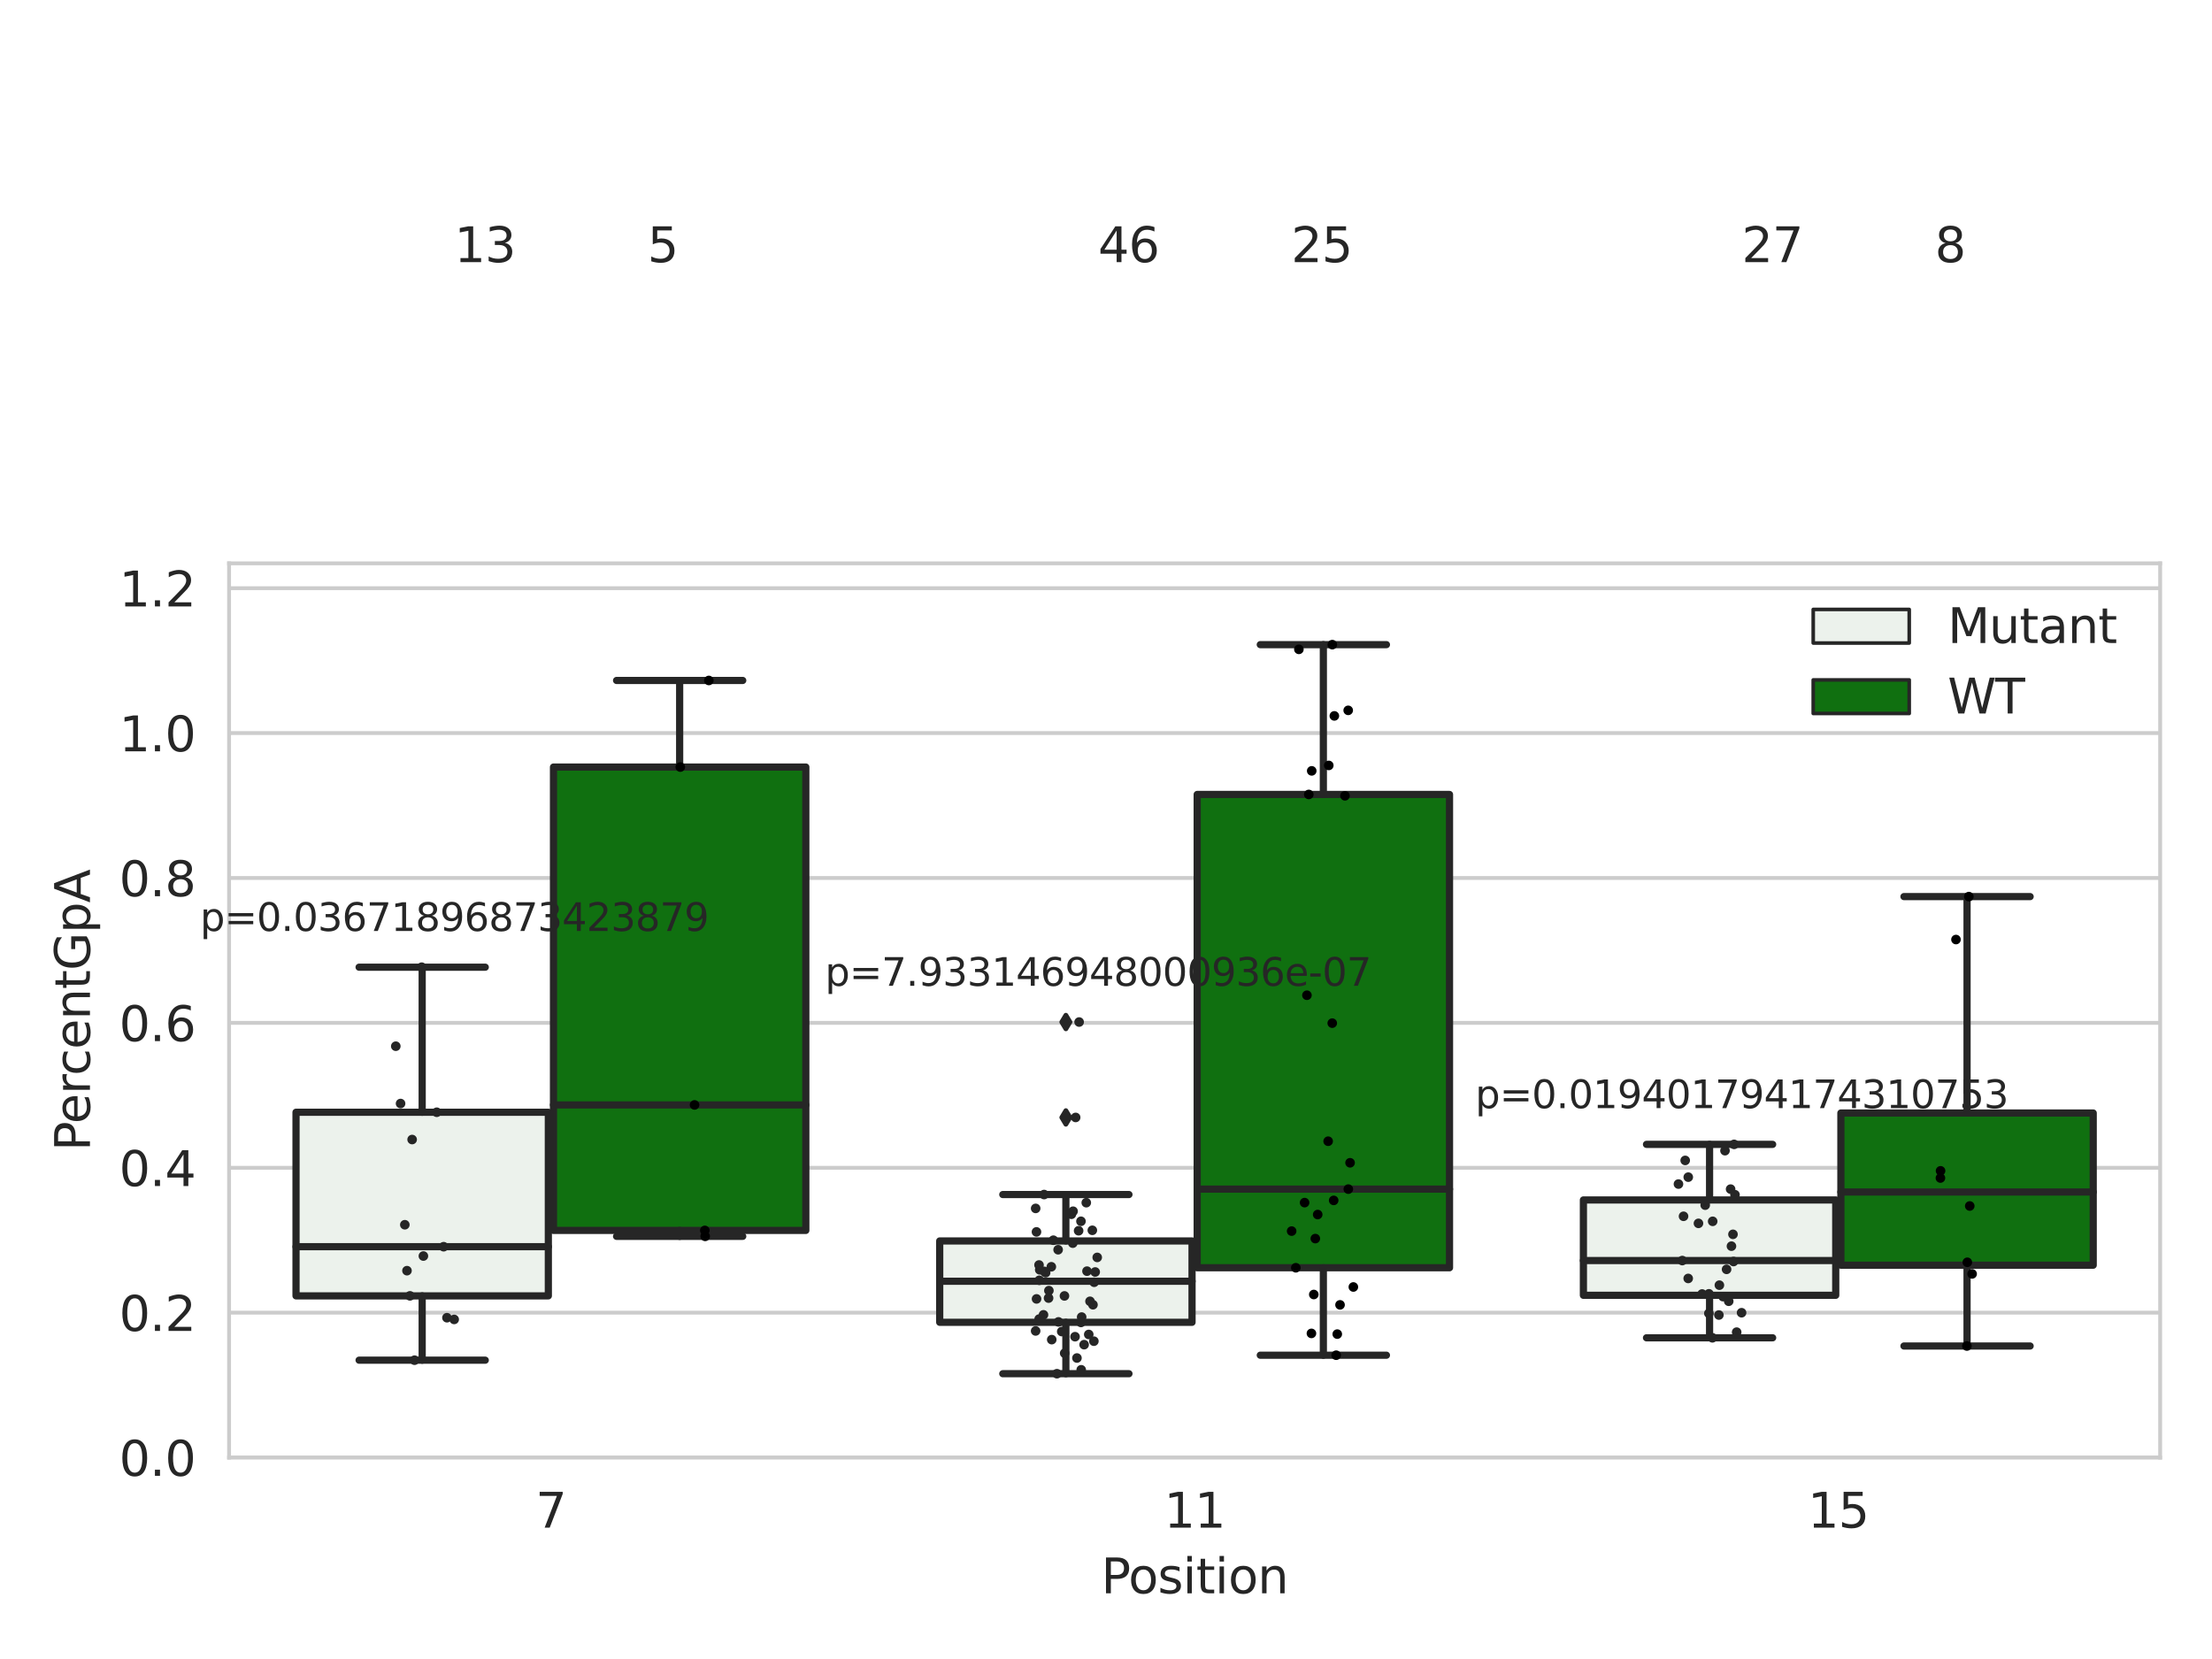 <?xml version="1.0" encoding="utf-8" standalone="no"?>
<!DOCTYPE svg PUBLIC "-//W3C//DTD SVG 1.1//EN"
  "http://www.w3.org/Graphics/SVG/1.1/DTD/svg11.dtd">
<svg xmlns:xlink="http://www.w3.org/1999/xlink" width="460.8pt" height="345.6pt" viewBox="0 0 460.8 345.6" xmlns="http://www.w3.org/2000/svg" version="1.1">
 <defs>
  <style type="text/css">*{stroke-linejoin: round; stroke-linecap: butt}</style>
 </defs>
 <g id="figure_1">
  <g id="patch_1">
   <path d="M 0 345.6 
L 460.8 345.6 
L 460.8 0 
L 0 0 
z
" style="fill: #ffffff"/>
  </g>
  <g id="axes_1">
   <g id="patch_2">
    <path d="M 47.72 303.64 
L 450 303.64 
L 450 117.356 
L 47.72 117.356 
z
" style="fill: #ffffff"/>
   </g>
   <g id="matplotlib.axis_1">
    <g id="xtick_1">
     <g id="text_1">
      <!-- 7 -->
      <g style="fill: #262626" transform="translate(111.585 318.238) scale(0.1 -0.1)">
       <defs>
        <path id="DejaVuSans-37" d="M 525 4666 
L 3525 4666 
L 3525 4397 
L 1831 0 
L 1172 0 
L 2766 4134 
L 525 4134 
L 525 4666 
z
" transform="scale(0.016)"/>
       </defs>
       <use xlink:href="#DejaVuSans-37"/>
      </g>
     </g>
    </g>
    <g id="xtick_2">
     <g id="text_2">
      <!-- 11 -->
      <g style="fill: #262626" transform="translate(242.498 318.238) scale(0.1 -0.1)">
       <defs>
        <path id="DejaVuSans-31" d="M 794 531 
L 1825 531 
L 1825 4091 
L 703 3866 
L 703 4441 
L 1819 4666 
L 2450 4666 
L 2450 531 
L 3481 531 
L 3481 0 
L 794 0 
L 794 531 
z
" transform="scale(0.016)"/>
       </defs>
       <use xlink:href="#DejaVuSans-31"/>
       <use xlink:href="#DejaVuSans-31" x="63.623"/>
      </g>
     </g>
    </g>
    <g id="xtick_3">
     <g id="text_3">
      <!-- 15 -->
      <g style="fill: #262626" transform="translate(376.591 318.238) scale(0.1 -0.1)">
       <defs>
        <path id="DejaVuSans-35" d="M 691 4666 
L 3169 4666 
L 3169 4134 
L 1269 4134 
L 1269 2991 
Q 1406 3038 1543 3061 
Q 1681 3084 1819 3084 
Q 2600 3084 3056 2656 
Q 3513 2228 3513 1497 
Q 3513 744 3044 326 
Q 2575 -91 1722 -91 
Q 1428 -91 1123 -41 
Q 819 9 494 109 
L 494 744 
Q 775 591 1075 516 
Q 1375 441 1709 441 
Q 2250 441 2565 725 
Q 2881 1009 2881 1497 
Q 2881 1984 2565 2268 
Q 2250 2553 1709 2553 
Q 1456 2553 1204 2497 
Q 953 2441 691 2322 
L 691 4666 
z
" transform="scale(0.016)"/>
       </defs>
       <use xlink:href="#DejaVuSans-31"/>
       <use xlink:href="#DejaVuSans-35" x="63.623"/>
      </g>
     </g>
    </g>
    <g id="text_4">
     <!-- Position -->
     <g style="fill: #262626" transform="translate(229.396 331.917) scale(0.1 -0.1)">
      <defs>
       <path id="DejaVuSans-50" d="M 1259 4147 
L 1259 2394 
L 2053 2394 
Q 2494 2394 2734 2622 
Q 2975 2850 2975 3272 
Q 2975 3691 2734 3919 
Q 2494 4147 2053 4147 
L 1259 4147 
z
M 628 4666 
L 2053 4666 
Q 2838 4666 3239 4311 
Q 3641 3956 3641 3272 
Q 3641 2581 3239 2228 
Q 2838 1875 2053 1875 
L 1259 1875 
L 1259 0 
L 628 0 
L 628 4666 
z
" transform="scale(0.016)"/>
       <path id="DejaVuSans-6f" d="M 1959 3097 
Q 1497 3097 1228 2736 
Q 959 2375 959 1747 
Q 959 1119 1226 758 
Q 1494 397 1959 397 
Q 2419 397 2687 759 
Q 2956 1122 2956 1747 
Q 2956 2369 2687 2733 
Q 2419 3097 1959 3097 
z
M 1959 3584 
Q 2709 3584 3137 3096 
Q 3566 2609 3566 1747 
Q 3566 888 3137 398 
Q 2709 -91 1959 -91 
Q 1206 -91 779 398 
Q 353 888 353 1747 
Q 353 2609 779 3096 
Q 1206 3584 1959 3584 
z
" transform="scale(0.016)"/>
       <path id="DejaVuSans-73" d="M 2834 3397 
L 2834 2853 
Q 2591 2978 2328 3040 
Q 2066 3103 1784 3103 
Q 1356 3103 1142 2972 
Q 928 2841 928 2578 
Q 928 2378 1081 2264 
Q 1234 2150 1697 2047 
L 1894 2003 
Q 2506 1872 2764 1633 
Q 3022 1394 3022 966 
Q 3022 478 2636 193 
Q 2250 -91 1575 -91 
Q 1294 -91 989 -36 
Q 684 19 347 128 
L 347 722 
Q 666 556 975 473 
Q 1284 391 1588 391 
Q 1994 391 2212 530 
Q 2431 669 2431 922 
Q 2431 1156 2273 1281 
Q 2116 1406 1581 1522 
L 1381 1569 
Q 847 1681 609 1914 
Q 372 2147 372 2553 
Q 372 3047 722 3315 
Q 1072 3584 1716 3584 
Q 2034 3584 2315 3537 
Q 2597 3491 2834 3397 
z
" transform="scale(0.016)"/>
       <path id="DejaVuSans-69" d="M 603 3500 
L 1178 3500 
L 1178 0 
L 603 0 
L 603 3500 
z
M 603 4863 
L 1178 4863 
L 1178 4134 
L 603 4134 
L 603 4863 
z
" transform="scale(0.016)"/>
       <path id="DejaVuSans-74" d="M 1172 4494 
L 1172 3500 
L 2356 3500 
L 2356 3053 
L 1172 3053 
L 1172 1153 
Q 1172 725 1289 603 
Q 1406 481 1766 481 
L 2356 481 
L 2356 0 
L 1766 0 
Q 1100 0 847 248 
Q 594 497 594 1153 
L 594 3053 
L 172 3053 
L 172 3500 
L 594 3500 
L 594 4494 
L 1172 4494 
z
" transform="scale(0.016)"/>
       <path id="DejaVuSans-6e" d="M 3513 2113 
L 3513 0 
L 2938 0 
L 2938 2094 
Q 2938 2591 2744 2837 
Q 2550 3084 2163 3084 
Q 1697 3084 1428 2787 
Q 1159 2491 1159 1978 
L 1159 0 
L 581 0 
L 581 3500 
L 1159 3500 
L 1159 2956 
Q 1366 3272 1645 3428 
Q 1925 3584 2291 3584 
Q 2894 3584 3203 3211 
Q 3513 2838 3513 2113 
z
" transform="scale(0.016)"/>
      </defs>
      <use xlink:href="#DejaVuSans-50"/>
      <use xlink:href="#DejaVuSans-6f" x="56.678"/>
      <use xlink:href="#DejaVuSans-73" x="117.859"/>
      <use xlink:href="#DejaVuSans-69" x="169.959"/>
      <use xlink:href="#DejaVuSans-74" x="197.742"/>
      <use xlink:href="#DejaVuSans-69" x="236.951"/>
      <use xlink:href="#DejaVuSans-6f" x="264.734"/>
      <use xlink:href="#DejaVuSans-6e" x="325.916"/>
     </g>
    </g>
   </g>
   <g id="matplotlib.axis_2">
    <g id="ytick_1">
     <g id="line2d_1">
      <path d="M 47.72 303.64 
L 450 303.64 
" clip-path="url(#p883ddc2501)" style="fill: none; stroke: #cccccc; stroke-width: 0.8; stroke-linecap: round"/>
     </g>
     <g id="text_5">
      <!-- 0.0 -->
      <g style="fill: #262626" transform="translate(24.817 307.439) scale(0.1 -0.1)">
       <defs>
        <path id="DejaVuSans-30" d="M 2034 4250 
Q 1547 4250 1301 3770 
Q 1056 3291 1056 2328 
Q 1056 1369 1301 889 
Q 1547 409 2034 409 
Q 2525 409 2770 889 
Q 3016 1369 3016 2328 
Q 3016 3291 2770 3770 
Q 2525 4250 2034 4250 
z
M 2034 4750 
Q 2819 4750 3233 4129 
Q 3647 3509 3647 2328 
Q 3647 1150 3233 529 
Q 2819 -91 2034 -91 
Q 1250 -91 836 529 
Q 422 1150 422 2328 
Q 422 3509 836 4129 
Q 1250 4750 2034 4750 
z
" transform="scale(0.016)"/>
        <path id="DejaVuSans-2e" d="M 684 794 
L 1344 794 
L 1344 0 
L 684 0 
L 684 794 
z
" transform="scale(0.016)"/>
       </defs>
       <use xlink:href="#DejaVuSans-30"/>
       <use xlink:href="#DejaVuSans-2e" x="63.623"/>
       <use xlink:href="#DejaVuSans-30" x="95.41"/>
      </g>
     </g>
    </g>
    <g id="ytick_2">
     <g id="line2d_2">
      <path d="M 47.72 273.455 
L 450 273.455 
" clip-path="url(#p883ddc2501)" style="fill: none; stroke: #cccccc; stroke-width: 0.8; stroke-linecap: round"/>
     </g>
     <g id="text_6">
      <!-- 0.2 -->
      <g style="fill: #262626" transform="translate(24.817 277.254) scale(0.1 -0.1)">
       <defs>
        <path id="DejaVuSans-32" d="M 1228 531 
L 3431 531 
L 3431 0 
L 469 0 
L 469 531 
Q 828 903 1448 1529 
Q 2069 2156 2228 2338 
Q 2531 2678 2651 2914 
Q 2772 3150 2772 3378 
Q 2772 3750 2511 3984 
Q 2250 4219 1831 4219 
Q 1534 4219 1204 4116 
Q 875 4013 500 3803 
L 500 4441 
Q 881 4594 1212 4672 
Q 1544 4750 1819 4750 
Q 2544 4750 2975 4387 
Q 3406 4025 3406 3419 
Q 3406 3131 3298 2873 
Q 3191 2616 2906 2266 
Q 2828 2175 2409 1742 
Q 1991 1309 1228 531 
z
" transform="scale(0.016)"/>
       </defs>
       <use xlink:href="#DejaVuSans-30"/>
       <use xlink:href="#DejaVuSans-2e" x="63.623"/>
       <use xlink:href="#DejaVuSans-32" x="95.41"/>
      </g>
     </g>
    </g>
    <g id="ytick_3">
     <g id="line2d_3">
      <path d="M 47.72 243.269 
L 450 243.269 
" clip-path="url(#p883ddc2501)" style="fill: none; stroke: #cccccc; stroke-width: 0.8; stroke-linecap: round"/>
     </g>
     <g id="text_7">
      <!-- 0.4 -->
      <g style="fill: #262626" transform="translate(24.817 247.069) scale(0.1 -0.1)">
       <defs>
        <path id="DejaVuSans-34" d="M 2419 4116 
L 825 1625 
L 2419 1625 
L 2419 4116 
z
M 2253 4666 
L 3047 4666 
L 3047 1625 
L 3713 1625 
L 3713 1100 
L 3047 1100 
L 3047 0 
L 2419 0 
L 2419 1100 
L 313 1100 
L 313 1709 
L 2253 4666 
z
" transform="scale(0.016)"/>
       </defs>
       <use xlink:href="#DejaVuSans-30"/>
       <use xlink:href="#DejaVuSans-2e" x="63.623"/>
       <use xlink:href="#DejaVuSans-34" x="95.41"/>
      </g>
     </g>
    </g>
    <g id="ytick_4">
     <g id="line2d_4">
      <path d="M 47.72 213.084 
L 450 213.084 
" clip-path="url(#p883ddc2501)" style="fill: none; stroke: #cccccc; stroke-width: 0.8; stroke-linecap: round"/>
     </g>
     <g id="text_8">
      <!-- 0.6 -->
      <g style="fill: #262626" transform="translate(24.817 216.883) scale(0.1 -0.1)">
       <defs>
        <path id="DejaVuSans-36" d="M 2113 2584 
Q 1688 2584 1439 2293 
Q 1191 2003 1191 1497 
Q 1191 994 1439 701 
Q 1688 409 2113 409 
Q 2538 409 2786 701 
Q 3034 994 3034 1497 
Q 3034 2003 2786 2293 
Q 2538 2584 2113 2584 
z
M 3366 4563 
L 3366 3988 
Q 3128 4100 2886 4159 
Q 2644 4219 2406 4219 
Q 1781 4219 1451 3797 
Q 1122 3375 1075 2522 
Q 1259 2794 1537 2939 
Q 1816 3084 2150 3084 
Q 2853 3084 3261 2657 
Q 3669 2231 3669 1497 
Q 3669 778 3244 343 
Q 2819 -91 2113 -91 
Q 1303 -91 875 529 
Q 447 1150 447 2328 
Q 447 3434 972 4092 
Q 1497 4750 2381 4750 
Q 2619 4750 2861 4703 
Q 3103 4656 3366 4563 
z
" transform="scale(0.016)"/>
       </defs>
       <use xlink:href="#DejaVuSans-30"/>
       <use xlink:href="#DejaVuSans-2e" x="63.623"/>
       <use xlink:href="#DejaVuSans-36" x="95.41"/>
      </g>
     </g>
    </g>
    <g id="ytick_5">
     <g id="line2d_5">
      <path d="M 47.72 182.899 
L 450 182.899 
" clip-path="url(#p883ddc2501)" style="fill: none; stroke: #cccccc; stroke-width: 0.8; stroke-linecap: round"/>
     </g>
     <g id="text_9">
      <!-- 0.8 -->
      <g style="fill: #262626" transform="translate(24.817 186.698) scale(0.1 -0.1)">
       <defs>
        <path id="DejaVuSans-38" d="M 2034 2216 
Q 1584 2216 1326 1975 
Q 1069 1734 1069 1313 
Q 1069 891 1326 650 
Q 1584 409 2034 409 
Q 2484 409 2743 651 
Q 3003 894 3003 1313 
Q 3003 1734 2745 1975 
Q 2488 2216 2034 2216 
z
M 1403 2484 
Q 997 2584 770 2862 
Q 544 3141 544 3541 
Q 544 4100 942 4425 
Q 1341 4750 2034 4750 
Q 2731 4750 3128 4425 
Q 3525 4100 3525 3541 
Q 3525 3141 3298 2862 
Q 3072 2584 2669 2484 
Q 3125 2378 3379 2068 
Q 3634 1759 3634 1313 
Q 3634 634 3220 271 
Q 2806 -91 2034 -91 
Q 1263 -91 848 271 
Q 434 634 434 1313 
Q 434 1759 690 2068 
Q 947 2378 1403 2484 
z
M 1172 3481 
Q 1172 3119 1398 2916 
Q 1625 2713 2034 2713 
Q 2441 2713 2670 2916 
Q 2900 3119 2900 3481 
Q 2900 3844 2670 4047 
Q 2441 4250 2034 4250 
Q 1625 4250 1398 4047 
Q 1172 3844 1172 3481 
z
" transform="scale(0.016)"/>
       </defs>
       <use xlink:href="#DejaVuSans-30"/>
       <use xlink:href="#DejaVuSans-2e" x="63.623"/>
       <use xlink:href="#DejaVuSans-38" x="95.41"/>
      </g>
     </g>
    </g>
    <g id="ytick_6">
     <g id="line2d_6">
      <path d="M 47.72 152.713 
L 450 152.713 
" clip-path="url(#p883ddc2501)" style="fill: none; stroke: #cccccc; stroke-width: 0.8; stroke-linecap: round"/>
     </g>
     <g id="text_10">
      <!-- 1.0 -->
      <g style="fill: #262626" transform="translate(24.817 156.513) scale(0.1 -0.1)">
       <use xlink:href="#DejaVuSans-31"/>
       <use xlink:href="#DejaVuSans-2e" x="63.623"/>
       <use xlink:href="#DejaVuSans-30" x="95.41"/>
      </g>
     </g>
    </g>
    <g id="ytick_7">
     <g id="line2d_7">
      <path d="M 47.72 122.528 
L 450 122.528 
" clip-path="url(#p883ddc2501)" style="fill: none; stroke: #cccccc; stroke-width: 0.8; stroke-linecap: round"/>
     </g>
     <g id="text_11">
      <!-- 1.2 -->
      <g style="fill: #262626" transform="translate(24.817 126.327) scale(0.1 -0.1)">
       <use xlink:href="#DejaVuSans-31"/>
       <use xlink:href="#DejaVuSans-2e" x="63.623"/>
       <use xlink:href="#DejaVuSans-32" x="95.41"/>
      </g>
     </g>
    </g>
    <g id="text_12">
     <!-- PercentGpA -->
     <g style="fill: #262626" transform="translate(18.737 239.775) rotate(-90) scale(0.1 -0.1)">
      <defs>
       <path id="DejaVuSans-65" d="M 3597 1894 
L 3597 1613 
L 953 1613 
Q 991 1019 1311 708 
Q 1631 397 2203 397 
Q 2534 397 2845 478 
Q 3156 559 3463 722 
L 3463 178 
Q 3153 47 2828 -22 
Q 2503 -91 2169 -91 
Q 1331 -91 842 396 
Q 353 884 353 1716 
Q 353 2575 817 3079 
Q 1281 3584 2069 3584 
Q 2775 3584 3186 3129 
Q 3597 2675 3597 1894 
z
M 3022 2063 
Q 3016 2534 2758 2815 
Q 2500 3097 2075 3097 
Q 1594 3097 1305 2825 
Q 1016 2553 972 2059 
L 3022 2063 
z
" transform="scale(0.016)"/>
       <path id="DejaVuSans-72" d="M 2631 2963 
Q 2534 3019 2420 3045 
Q 2306 3072 2169 3072 
Q 1681 3072 1420 2755 
Q 1159 2438 1159 1844 
L 1159 0 
L 581 0 
L 581 3500 
L 1159 3500 
L 1159 2956 
Q 1341 3275 1631 3429 
Q 1922 3584 2338 3584 
Q 2397 3584 2469 3576 
Q 2541 3569 2628 3553 
L 2631 2963 
z
" transform="scale(0.016)"/>
       <path id="DejaVuSans-63" d="M 3122 3366 
L 3122 2828 
Q 2878 2963 2633 3030 
Q 2388 3097 2138 3097 
Q 1578 3097 1268 2742 
Q 959 2388 959 1747 
Q 959 1106 1268 751 
Q 1578 397 2138 397 
Q 2388 397 2633 464 
Q 2878 531 3122 666 
L 3122 134 
Q 2881 22 2623 -34 
Q 2366 -91 2075 -91 
Q 1284 -91 818 406 
Q 353 903 353 1747 
Q 353 2603 823 3093 
Q 1294 3584 2113 3584 
Q 2378 3584 2631 3529 
Q 2884 3475 3122 3366 
z
" transform="scale(0.016)"/>
       <path id="DejaVuSans-47" d="M 3809 666 
L 3809 1919 
L 2778 1919 
L 2778 2438 
L 4434 2438 
L 4434 434 
Q 4069 175 3628 42 
Q 3188 -91 2688 -91 
Q 1594 -91 976 548 
Q 359 1188 359 2328 
Q 359 3472 976 4111 
Q 1594 4750 2688 4750 
Q 3144 4750 3555 4637 
Q 3966 4525 4313 4306 
L 4313 3634 
Q 3963 3931 3569 4081 
Q 3175 4231 2741 4231 
Q 1884 4231 1454 3753 
Q 1025 3275 1025 2328 
Q 1025 1384 1454 906 
Q 1884 428 2741 428 
Q 3075 428 3337 486 
Q 3600 544 3809 666 
z
" transform="scale(0.016)"/>
       <path id="DejaVuSans-70" d="M 1159 525 
L 1159 -1331 
L 581 -1331 
L 581 3500 
L 1159 3500 
L 1159 2969 
Q 1341 3281 1617 3432 
Q 1894 3584 2278 3584 
Q 2916 3584 3314 3078 
Q 3713 2572 3713 1747 
Q 3713 922 3314 415 
Q 2916 -91 2278 -91 
Q 1894 -91 1617 61 
Q 1341 213 1159 525 
z
M 3116 1747 
Q 3116 2381 2855 2742 
Q 2594 3103 2138 3103 
Q 1681 3103 1420 2742 
Q 1159 2381 1159 1747 
Q 1159 1113 1420 752 
Q 1681 391 2138 391 
Q 2594 391 2855 752 
Q 3116 1113 3116 1747 
z
" transform="scale(0.016)"/>
       <path id="DejaVuSans-41" d="M 2188 4044 
L 1331 1722 
L 3047 1722 
L 2188 4044 
z
M 1831 4666 
L 2547 4666 
L 4325 0 
L 3669 0 
L 3244 1197 
L 1141 1197 
L 716 0 
L 50 0 
L 1831 4666 
z
" transform="scale(0.016)"/>
      </defs>
      <use xlink:href="#DejaVuSans-50"/>
      <use xlink:href="#DejaVuSans-65" x="56.678"/>
      <use xlink:href="#DejaVuSans-72" x="118.201"/>
      <use xlink:href="#DejaVuSans-63" x="157.064"/>
      <use xlink:href="#DejaVuSans-65" x="212.045"/>
      <use xlink:href="#DejaVuSans-6e" x="273.568"/>
      <use xlink:href="#DejaVuSans-74" x="336.947"/>
      <use xlink:href="#DejaVuSans-47" x="376.156"/>
      <use xlink:href="#DejaVuSans-70" x="453.646"/>
      <use xlink:href="#DejaVuSans-41" x="517.123"/>
     </g>
    </g>
   </g>
   <g id="patch_3">
    <path d="M 61.666 269.95 
L 114.23 269.95 
L 114.23 231.701 
L 61.666 231.701 
L 61.666 269.95 
z
" clip-path="url(#p883ddc2501)" style="fill: #ecf2ec; stroke: #262626; stroke-width: 1.5; stroke-linejoin: miter"/>
   </g>
   <g id="patch_4">
    <path d="M 115.303 256.319 
L 167.868 256.319 
L 167.868 159.791 
L 115.303 159.791 
L 115.303 256.319 
z
" clip-path="url(#p883ddc2501)" style="fill: #107010; stroke: #262626; stroke-width: 1.5; stroke-linejoin: miter"/>
   </g>
   <g id="patch_5">
    <path d="M 195.759 275.458 
L 248.324 275.458 
L 248.324 258.512 
L 195.759 258.512 
L 195.759 275.458 
z
" clip-path="url(#p883ddc2501)" style="fill: #ecf2ec; stroke: #262626; stroke-width: 1.5; stroke-linejoin: miter"/>
   </g>
   <g id="patch_6">
    <path d="M 249.396 264.099 
L 301.961 264.099 
L 301.961 165.499 
L 249.396 165.499 
L 249.396 264.099 
z
" clip-path="url(#p883ddc2501)" style="fill: #107010; stroke: #262626; stroke-width: 1.5; stroke-linejoin: miter"/>
   </g>
   <g id="patch_7">
    <path d="M 329.852 269.836 
L 382.417 269.836 
L 382.417 249.971 
L 329.852 249.971 
L 329.852 269.836 
z
" clip-path="url(#p883ddc2501)" style="fill: #ecf2ec; stroke: #262626; stroke-width: 1.5; stroke-linejoin: miter"/>
   </g>
   <g id="patch_8">
    <path d="M 383.49 263.563 
L 436.054 263.563 
L 436.054 231.861 
L 383.49 231.861 
L 383.49 263.563 
z
" clip-path="url(#p883ddc2501)" style="fill: #107010; stroke: #262626; stroke-width: 1.5; stroke-linejoin: miter"/>
   </g>
   <g id="patch_9">
    <path d="M 114.767 303.64 
L 114.767 303.64 
L 114.767 303.64 
L 114.767 303.64 
z
" clip-path="url(#p883ddc2501)" style="fill: #ecf2ec; stroke: #262626; stroke-width: 0.75; stroke-linejoin: miter"/>
   </g>
   <g id="patch_10">
    <path d="M 114.767 303.64 
L 114.767 303.64 
L 114.767 303.64 
L 114.767 303.64 
z
" clip-path="url(#p883ddc2501)" style="fill: #107010; stroke: #262626; stroke-width: 0.75; stroke-linejoin: miter"/>
   </g>
   <g id="PathCollection_1"/>
   <g id="PathCollection_2"/>
   <g id="line2d_8">
    <path d="M 87.948 269.95 
L 87.948 283.351 
" clip-path="url(#p883ddc2501)" style="fill: none; stroke: #262626; stroke-width: 1.5; stroke-linecap: round"/>
   </g>
   <g id="line2d_9">
    <path d="M 87.948 231.701 
L 87.948 201.483 
" clip-path="url(#p883ddc2501)" style="fill: none; stroke: #262626; stroke-width: 1.5; stroke-linecap: round"/>
   </g>
   <g id="line2d_10">
    <path d="M 74.807 283.351 
L 101.089 283.351 
" clip-path="url(#p883ddc2501)" style="fill: none; stroke: #262626; stroke-width: 1.5; stroke-linecap: round"/>
   </g>
   <g id="line2d_11">
    <path d="M 74.807 201.483 
L 101.089 201.483 
" clip-path="url(#p883ddc2501)" style="fill: none; stroke: #262626; stroke-width: 1.5; stroke-linecap: round"/>
   </g>
   <g id="line2d_12"/>
   <g id="line2d_13">
    <path d="M 141.585 256.319 
L 141.585 257.553 
" clip-path="url(#p883ddc2501)" style="fill: none; stroke: #262626; stroke-width: 1.5; stroke-linecap: round"/>
   </g>
   <g id="line2d_14">
    <path d="M 141.585 159.791 
L 141.585 141.752 
" clip-path="url(#p883ddc2501)" style="fill: none; stroke: #262626; stroke-width: 1.5; stroke-linecap: round"/>
   </g>
   <g id="line2d_15">
    <path d="M 128.444 257.553 
L 154.726 257.553 
" clip-path="url(#p883ddc2501)" style="fill: none; stroke: #262626; stroke-width: 1.5; stroke-linecap: round"/>
   </g>
   <g id="line2d_16">
    <path d="M 128.444 141.752 
L 154.726 141.752 
" clip-path="url(#p883ddc2501)" style="fill: none; stroke: #262626; stroke-width: 1.5; stroke-linecap: round"/>
   </g>
   <g id="line2d_17"/>
   <g id="line2d_18">
    <path d="M 222.041 275.458 
L 222.041 286.168 
" clip-path="url(#p883ddc2501)" style="fill: none; stroke: #262626; stroke-width: 1.5; stroke-linecap: round"/>
   </g>
   <g id="line2d_19">
    <path d="M 222.041 258.512 
L 222.041 248.846 
" clip-path="url(#p883ddc2501)" style="fill: none; stroke: #262626; stroke-width: 1.5; stroke-linecap: round"/>
   </g>
   <g id="line2d_20">
    <path d="M 208.9 286.168 
L 235.182 286.168 
" clip-path="url(#p883ddc2501)" style="fill: none; stroke: #262626; stroke-width: 1.5; stroke-linecap: round"/>
   </g>
   <g id="line2d_21">
    <path d="M 208.9 248.846 
L 235.182 248.846 
" clip-path="url(#p883ddc2501)" style="fill: none; stroke: #262626; stroke-width: 1.5; stroke-linecap: round"/>
   </g>
   <g id="line2d_22">
    <defs>
     <path id="m14cc21a6f5" d="M -0 1.414 
L 0.849 0 
L 0 -1.414 
L -0.849 -0 
z
" style="stroke: #262626; stroke-linejoin: miter"/>
    </defs>
    <g clip-path="url(#p883ddc2501)">
     <use xlink:href="#m14cc21a6f5" x="222.041" y="232.783" style="fill: #262626; stroke: #262626; stroke-linejoin: miter"/>
     <use xlink:href="#m14cc21a6f5" x="222.041" y="212.908" style="fill: #262626; stroke: #262626; stroke-linejoin: miter"/>
    </g>
   </g>
   <g id="line2d_23">
    <path d="M 275.679 264.099 
L 275.679 282.315 
" clip-path="url(#p883ddc2501)" style="fill: none; stroke: #262626; stroke-width: 1.5; stroke-linecap: round"/>
   </g>
   <g id="line2d_24">
    <path d="M 275.679 165.499 
L 275.679 134.291 
" clip-path="url(#p883ddc2501)" style="fill: none; stroke: #262626; stroke-width: 1.5; stroke-linecap: round"/>
   </g>
   <g id="line2d_25">
    <path d="M 262.538 282.315 
L 288.82 282.315 
" clip-path="url(#p883ddc2501)" style="fill: none; stroke: #262626; stroke-width: 1.5; stroke-linecap: round"/>
   </g>
   <g id="line2d_26">
    <path d="M 262.538 134.291 
L 288.82 134.291 
" clip-path="url(#p883ddc2501)" style="fill: none; stroke: #262626; stroke-width: 1.5; stroke-linecap: round"/>
   </g>
   <g id="line2d_27"/>
   <g id="line2d_28">
    <path d="M 356.135 269.836 
L 356.135 278.688 
" clip-path="url(#p883ddc2501)" style="fill: none; stroke: #262626; stroke-width: 1.5; stroke-linecap: round"/>
   </g>
   <g id="line2d_29">
    <path d="M 356.135 249.971 
L 356.135 238.393 
" clip-path="url(#p883ddc2501)" style="fill: none; stroke: #262626; stroke-width: 1.5; stroke-linecap: round"/>
   </g>
   <g id="line2d_30">
    <path d="M 342.994 278.688 
L 369.276 278.688 
" clip-path="url(#p883ddc2501)" style="fill: none; stroke: #262626; stroke-width: 1.5; stroke-linecap: round"/>
   </g>
   <g id="line2d_31">
    <path d="M 342.994 238.393 
L 369.276 238.393 
" clip-path="url(#p883ddc2501)" style="fill: none; stroke: #262626; stroke-width: 1.5; stroke-linecap: round"/>
   </g>
   <g id="line2d_32"/>
   <g id="line2d_33">
    <path d="M 409.772 263.563 
L 409.772 280.398 
" clip-path="url(#p883ddc2501)" style="fill: none; stroke: #262626; stroke-width: 1.5; stroke-linecap: round"/>
   </g>
   <g id="line2d_34">
    <path d="M 409.772 231.861 
L 409.772 186.777 
" clip-path="url(#p883ddc2501)" style="fill: none; stroke: #262626; stroke-width: 1.5; stroke-linecap: round"/>
   </g>
   <g id="line2d_35">
    <path d="M 396.631 280.398 
L 422.913 280.398 
" clip-path="url(#p883ddc2501)" style="fill: none; stroke: #262626; stroke-width: 1.5; stroke-linecap: round"/>
   </g>
   <g id="line2d_36">
    <path d="M 396.631 186.777 
L 422.913 186.777 
" clip-path="url(#p883ddc2501)" style="fill: none; stroke: #262626; stroke-width: 1.5; stroke-linecap: round"/>
   </g>
   <g id="line2d_37"/>
   <g id="line2d_38">
    <path d="M 61.666 259.712 
L 114.23 259.712 
" clip-path="url(#p883ddc2501)" style="fill: none; stroke: #262626; stroke-width: 1.5; stroke-linecap: round"/>
   </g>
   <g id="line2d_39">
    <path d="M 115.303 230.174 
L 167.868 230.174 
" clip-path="url(#p883ddc2501)" style="fill: none; stroke: #262626; stroke-width: 1.5; stroke-linecap: round"/>
   </g>
   <g id="line2d_40">
    <path d="M 195.759 266.91 
L 248.324 266.91 
" clip-path="url(#p883ddc2501)" style="fill: none; stroke: #262626; stroke-width: 1.5; stroke-linecap: round"/>
   </g>
   <g id="line2d_41">
    <path d="M 249.396 247.715 
L 301.961 247.715 
" clip-path="url(#p883ddc2501)" style="fill: none; stroke: #262626; stroke-width: 1.5; stroke-linecap: round"/>
   </g>
   <g id="line2d_42">
    <path d="M 329.852 262.6 
L 382.417 262.6 
" clip-path="url(#p883ddc2501)" style="fill: none; stroke: #262626; stroke-width: 1.5; stroke-linecap: round"/>
   </g>
   <g id="line2d_43">
    <path d="M 383.49 248.315 
L 436.054 248.315 
" clip-path="url(#p883ddc2501)" style="fill: none; stroke: #262626; stroke-width: 1.5; stroke-linecap: round"/>
   </g>
   <g id="patch_11">
    <path d="M 47.72 303.64 
L 47.72 117.356 
" style="fill: none; stroke: #cccccc; stroke-width: 0.8; stroke-linejoin: miter; stroke-linecap: square"/>
   </g>
   <g id="patch_12">
    <path d="M 450 303.64 
L 450 117.356 
" style="fill: none; stroke: #cccccc; stroke-width: 0.8; stroke-linejoin: miter; stroke-linecap: square"/>
   </g>
   <g id="patch_13">
    <path d="M 47.72 303.64 
L 450 303.64 
" style="fill: none; stroke: #cccccc; stroke-width: 0.8; stroke-linejoin: miter; stroke-linecap: square"/>
   </g>
   <g id="patch_14">
    <path d="M 47.72 117.356 
L 450 117.356 
" style="fill: none; stroke: #cccccc; stroke-width: 0.8; stroke-linejoin: miter; stroke-linecap: square"/>
   </g>
   <g id="PathCollection_3">
    <defs>
     <path id="C0_0_aaca593785" d="M 0 1 
C 0.265 1 0.52 0.895 0.707 0.707 
C 0.895 0.52 1 0.265 1 -0 
C 1 -0.265 0.895 -0.52 0.707 -0.707 
C 0.52 -0.895 0.265 -1 0 -1 
C -0.265 -1 -0.52 -0.895 -0.707 -0.707 
C -0.895 -0.52 -1 -0.265 -1 0 
C -1 0.265 -0.895 0.52 -0.707 0.707 
C -0.52 0.895 -0.265 1 0 1 
z
"/>
    </defs>
    <g clip-path="url(#p883ddc2501)">
     <use xlink:href="#C0_0_aaca593785" x="85.856" y="237.386" style="fill: #262626"/>
    </g>
    <g clip-path="url(#p883ddc2501)">
     <use xlink:href="#C0_0_aaca593785" x="88.199" y="261.654" style="fill: #262626"/>
    </g>
    <g clip-path="url(#p883ddc2501)">
     <use xlink:href="#C0_0_aaca593785" x="94.613" y="274.861" style="fill: #262626"/>
    </g>
    <g clip-path="url(#p883ddc2501)">
     <use xlink:href="#C0_0_aaca593785" x="82.451" y="217.944" style="fill: #262626"/>
    </g>
    <g clip-path="url(#p883ddc2501)">
     <use xlink:href="#C0_0_aaca593785" x="87.846" y="201.483" style="fill: #262626"/>
    </g>
    <g clip-path="url(#p883ddc2501)">
     <use xlink:href="#C0_0_aaca593785" x="93.108" y="274.504" style="fill: #262626"/>
    </g>
    <g clip-path="url(#p883ddc2501)">
     <use xlink:href="#C0_0_aaca593785" x="84.782" y="264.705" style="fill: #262626"/>
    </g>
    <g clip-path="url(#p883ddc2501)">
     <use xlink:href="#C0_0_aaca593785" x="90.984" y="231.701" style="fill: #262626"/>
    </g>
    <g clip-path="url(#p883ddc2501)">
     <use xlink:href="#C0_0_aaca593785" x="84.334" y="255.136" style="fill: #262626"/>
    </g>
    <g clip-path="url(#p883ddc2501)">
     <use xlink:href="#C0_0_aaca593785" x="86.353" y="283.351" style="fill: #262626"/>
    </g>
    <g clip-path="url(#p883ddc2501)">
     <use xlink:href="#C0_0_aaca593785" x="92.419" y="259.712" style="fill: #262626"/>
    </g>
    <g clip-path="url(#p883ddc2501)">
     <use xlink:href="#C0_0_aaca593785" x="83.446" y="229.885" style="fill: #262626"/>
    </g>
    <g clip-path="url(#p883ddc2501)">
     <use xlink:href="#C0_0_aaca593785" x="85.4" y="269.95" style="fill: #262626"/>
    </g>
   </g>
   <g id="PathCollection_4">
    <defs>
     <path id="C1_0_6f354c9049" d="M 0 1 
C 0.265 1 0.52 0.895 0.707 0.707 
C 0.895 0.52 1 0.265 1 -0 
C 1 -0.265 0.895 -0.52 0.707 -0.707 
C 0.52 -0.895 0.265 -1 0 -1 
C -0.265 -1 -0.52 -0.895 -0.707 -0.707 
C -0.895 -0.52 -1 -0.265 -1 0 
C -1 0.265 -0.895 0.52 -0.707 0.707 
C -0.52 0.895 -0.265 1 0 1 
z
"/>
    </defs>
    <g clip-path="url(#p883ddc2501)">
     <use xlink:href="#C1_0_6f354c9049" x="147.664" y="141.752"/>
    </g>
    <g clip-path="url(#p883ddc2501)">
     <use xlink:href="#C1_0_6f354c9049" x="146.903" y="257.553"/>
    </g>
    <g clip-path="url(#p883ddc2501)">
     <use xlink:href="#C1_0_6f354c9049" x="141.719" y="159.791"/>
    </g>
    <g clip-path="url(#p883ddc2501)">
     <use xlink:href="#C1_0_6f354c9049" x="146.83" y="256.319"/>
    </g>
    <g clip-path="url(#p883ddc2501)">
     <use xlink:href="#C1_0_6f354c9049" x="144.69" y="230.174"/>
    </g>
   </g>
   <g id="PathCollection_5">
    <defs>
     <path id="C2_0_fde7280b2b" d="M 0 1 
C 0.265 1 0.52 0.895 0.707 0.707 
C 0.895 0.52 1 0.265 1 -0 
C 1 -0.265 0.895 -0.52 0.707 -0.707 
C 0.52 -0.895 0.265 -1 0 -1 
C -0.265 -1 -0.52 -0.895 -0.707 -0.707 
C -0.895 -0.52 -1 -0.265 -1 0 
C -1 0.265 -0.895 0.52 -0.707 0.707 
C -0.52 0.895 -0.265 1 0 1 
z
"/>
    </defs>
    <g clip-path="url(#p883ddc2501)">
     <use xlink:href="#C2_0_fde7280b2b" x="219.435" y="258.359" style="fill: #262626"/>
    </g>
    <g clip-path="url(#p883ddc2501)">
     <use xlink:href="#C2_0_fde7280b2b" x="221.793" y="281.901" style="fill: #262626"/>
    </g>
    <g clip-path="url(#p883ddc2501)">
     <use xlink:href="#C2_0_fde7280b2b" x="219.013" y="263.892" style="fill: #262626"/>
    </g>
    <g clip-path="url(#p883ddc2501)">
     <use xlink:href="#C2_0_fde7280b2b" x="219.096" y="279.069" style="fill: #262626"/>
    </g>
    <g clip-path="url(#p883ddc2501)">
     <use xlink:href="#C2_0_fde7280b2b" x="223.543" y="252.322" style="fill: #262626"/>
    </g>
    <g clip-path="url(#p883ddc2501)">
     <use xlink:href="#C2_0_fde7280b2b" x="215.932" y="270.585" style="fill: #262626"/>
    </g>
    <g clip-path="url(#p883ddc2501)">
     <use xlink:href="#C2_0_fde7280b2b" x="215.743" y="277.259" style="fill: #262626"/>
    </g>
    <g clip-path="url(#p883ddc2501)">
     <use xlink:href="#C2_0_fde7280b2b" x="226.808" y="277.993" style="fill: #262626"/>
    </g>
    <g clip-path="url(#p883ddc2501)">
     <use xlink:href="#C2_0_fde7280b2b" x="225.185" y="275.487" style="fill: #262626"/>
    </g>
    <g clip-path="url(#p883ddc2501)">
     <use xlink:href="#C2_0_fde7280b2b" x="227.553" y="256.294" style="fill: #262626"/>
    </g>
    <g clip-path="url(#p883ddc2501)">
     <use xlink:href="#C2_0_fde7280b2b" x="225.33" y="274.369" style="fill: #262626"/>
    </g>
    <g clip-path="url(#p883ddc2501)">
     <use xlink:href="#C2_0_fde7280b2b" x="221.178" y="277.386" style="fill: #262626"/>
    </g>
    <g clip-path="url(#p883ddc2501)">
     <use xlink:href="#C2_0_fde7280b2b" x="227.684" y="271.803" style="fill: #262626"/>
    </g>
    <g clip-path="url(#p883ddc2501)">
     <use xlink:href="#C2_0_fde7280b2b" x="224.077" y="232.783" style="fill: #262626"/>
    </g>
    <g clip-path="url(#p883ddc2501)">
     <use xlink:href="#C2_0_fde7280b2b" x="224.347" y="282.899" style="fill: #262626"/>
    </g>
    <g clip-path="url(#p883ddc2501)">
     <use xlink:href="#C2_0_fde7280b2b" x="215.747" y="251.734" style="fill: #262626"/>
    </g>
    <g clip-path="url(#p883ddc2501)">
     <use xlink:href="#C2_0_fde7280b2b" x="218.504" y="268.859" style="fill: #262626"/>
    </g>
    <g clip-path="url(#p883ddc2501)">
     <use xlink:href="#C2_0_fde7280b2b" x="217.556" y="264.854" style="fill: #262626"/>
    </g>
    <g clip-path="url(#p883ddc2501)">
     <use xlink:href="#C2_0_fde7280b2b" x="227.874" y="279.393" style="fill: #262626"/>
    </g>
    <g clip-path="url(#p883ddc2501)">
     <use xlink:href="#C2_0_fde7280b2b" x="218.437" y="270.416" style="fill: #262626"/>
    </g>
    <g clip-path="url(#p883ddc2501)">
     <use xlink:href="#C2_0_fde7280b2b" x="225.238" y="285.353" style="fill: #262626"/>
    </g>
    <g clip-path="url(#p883ddc2501)">
     <use xlink:href="#C2_0_fde7280b2b" x="217.379" y="273.903" style="fill: #262626"/>
    </g>
    <g clip-path="url(#p883ddc2501)">
     <use xlink:href="#C2_0_fde7280b2b" x="223.194" y="252.953" style="fill: #262626"/>
    </g>
    <g clip-path="url(#p883ddc2501)">
     <use xlink:href="#C2_0_fde7280b2b" x="227.069" y="271.084" style="fill: #262626"/>
    </g>
    <g clip-path="url(#p883ddc2501)">
     <use xlink:href="#C2_0_fde7280b2b" x="221.746" y="269.963" style="fill: #262626"/>
    </g>
    <g clip-path="url(#p883ddc2501)">
     <use xlink:href="#C2_0_fde7280b2b" x="220.427" y="260.344" style="fill: #262626"/>
    </g>
    <g clip-path="url(#p883ddc2501)">
     <use xlink:href="#C2_0_fde7280b2b" x="220.502" y="275.373" style="fill: #262626"/>
    </g>
    <g clip-path="url(#p883ddc2501)">
     <use xlink:href="#C2_0_fde7280b2b" x="216.594" y="264.521" style="fill: #262626"/>
    </g>
    <g clip-path="url(#p883ddc2501)">
     <use xlink:href="#C2_0_fde7280b2b" x="225.842" y="280.118" style="fill: #262626"/>
    </g>
    <g clip-path="url(#p883ddc2501)">
     <use xlink:href="#C2_0_fde7280b2b" x="228.15" y="264.978" style="fill: #262626"/>
    </g>
    <g clip-path="url(#p883ddc2501)">
     <use xlink:href="#C2_0_fde7280b2b" x="228.572" y="261.941" style="fill: #262626"/>
    </g>
    <g clip-path="url(#p883ddc2501)">
     <use xlink:href="#C2_0_fde7280b2b" x="216.447" y="263.519" style="fill: #262626"/>
    </g>
    <g clip-path="url(#p883ddc2501)">
     <use xlink:href="#C2_0_fde7280b2b" x="223.483" y="258.97" style="fill: #262626"/>
    </g>
    <g clip-path="url(#p883ddc2501)">
     <use xlink:href="#C2_0_fde7280b2b" x="223.953" y="278.457" style="fill: #262626"/>
    </g>
    <g clip-path="url(#p883ddc2501)">
     <use xlink:href="#C2_0_fde7280b2b" x="227.933" y="267.115" style="fill: #262626"/>
    </g>
    <g clip-path="url(#p883ddc2501)">
     <use xlink:href="#C2_0_fde7280b2b" x="226.292" y="250.54" style="fill: #262626"/>
    </g>
    <g clip-path="url(#p883ddc2501)">
     <use xlink:href="#C2_0_fde7280b2b" x="224.696" y="256.388" style="fill: #262626"/>
    </g>
    <g clip-path="url(#p883ddc2501)">
     <use xlink:href="#C2_0_fde7280b2b" x="220.18" y="286.168" style="fill: #262626"/>
    </g>
    <g clip-path="url(#p883ddc2501)">
     <use xlink:href="#C2_0_fde7280b2b" x="216.514" y="266.704" style="fill: #262626"/>
    </g>
    <g clip-path="url(#p883ddc2501)">
     <use xlink:href="#C2_0_fde7280b2b" x="224.803" y="212.908" style="fill: #262626"/>
    </g>
    <g clip-path="url(#p883ddc2501)">
     <use xlink:href="#C2_0_fde7280b2b" x="225.185" y="254.414" style="fill: #262626"/>
    </g>
    <g clip-path="url(#p883ddc2501)">
     <use xlink:href="#C2_0_fde7280b2b" x="226.443" y="264.803" style="fill: #262626"/>
    </g>
    <g clip-path="url(#p883ddc2501)">
     <use xlink:href="#C2_0_fde7280b2b" x="217.825" y="265.122" style="fill: #262626"/>
    </g>
    <g clip-path="url(#p883ddc2501)">
     <use xlink:href="#C2_0_fde7280b2b" x="217.504" y="248.846" style="fill: #262626"/>
    </g>
    <g clip-path="url(#p883ddc2501)">
     <use xlink:href="#C2_0_fde7280b2b" x="216.475" y="274.784" style="fill: #262626"/>
    </g>
    <g clip-path="url(#p883ddc2501)">
     <use xlink:href="#C2_0_fde7280b2b" x="215.917" y="256.625" style="fill: #262626"/>
    </g>
   </g>
   <g id="PathCollection_6">
    <defs>
     <path id="C3_0_5a749f983d" d="M 0 1 
C 0.265 1 0.52 0.895 0.707 0.707 
C 0.895 0.52 1 0.265 1 -0 
C 1 -0.265 0.895 -0.52 0.707 -0.707 
C 0.52 -0.895 0.265 -1 0 -1 
C -0.265 -1 -0.52 -0.895 -0.707 -0.707 
C -0.895 -0.52 -1 -0.265 -1 0 
C -1 0.265 -0.895 0.52 -0.707 0.707 
C -0.52 0.895 -0.265 1 0 1 
z
"/>
    </defs>
    <g clip-path="url(#p883ddc2501)">
     <use xlink:href="#C3_0_5a749f983d" x="273.197" y="277.771"/>
    </g>
    <g clip-path="url(#p883ddc2501)">
     <use xlink:href="#C3_0_5a749f983d" x="272.257" y="207.325"/>
    </g>
    <g clip-path="url(#p883ddc2501)">
     <use xlink:href="#C3_0_5a749f983d" x="278.35" y="282.315"/>
    </g>
    <g clip-path="url(#p883ddc2501)">
     <use xlink:href="#C3_0_5a749f983d" x="277.533" y="213.142"/>
    </g>
    <g clip-path="url(#p883ddc2501)">
     <use xlink:href="#C3_0_5a749f983d" x="279.154" y="271.827"/>
    </g>
    <g clip-path="url(#p883ddc2501)">
     <use xlink:href="#C3_0_5a749f983d" x="278.578" y="277.919"/>
    </g>
    <g clip-path="url(#p883ddc2501)">
     <use xlink:href="#C3_0_5a749f983d" x="269.944" y="264.099"/>
    </g>
    <g clip-path="url(#p883ddc2501)">
     <use xlink:href="#C3_0_5a749f983d" x="270.581" y="135.273"/>
    </g>
    <g clip-path="url(#p883ddc2501)">
     <use xlink:href="#C3_0_5a749f983d" x="280.855" y="147.979"/>
    </g>
    <g clip-path="url(#p883ddc2501)">
     <use xlink:href="#C3_0_5a749f983d" x="273.255" y="160.585"/>
    </g>
    <g clip-path="url(#p883ddc2501)">
     <use xlink:href="#C3_0_5a749f983d" x="272.644" y="165.499"/>
    </g>
    <g clip-path="url(#p883ddc2501)">
     <use xlink:href="#C3_0_5a749f983d" x="274.499" y="253.011"/>
    </g>
    <g clip-path="url(#p883ddc2501)">
     <use xlink:href="#C3_0_5a749f983d" x="281.929" y="268.102"/>
    </g>
    <g clip-path="url(#p883ddc2501)">
     <use xlink:href="#C3_0_5a749f983d" x="280.182" y="165.779"/>
    </g>
    <g clip-path="url(#p883ddc2501)">
     <use xlink:href="#C3_0_5a749f983d" x="277.969" y="149.135"/>
    </g>
    <g clip-path="url(#p883ddc2501)">
     <use xlink:href="#C3_0_5a749f983d" x="274.005" y="258.021"/>
    </g>
    <g clip-path="url(#p883ddc2501)">
     <use xlink:href="#C3_0_5a749f983d" x="277.828" y="250.065"/>
    </g>
    <g clip-path="url(#p883ddc2501)">
     <use xlink:href="#C3_0_5a749f983d" x="277.546" y="134.291"/>
    </g>
    <g clip-path="url(#p883ddc2501)">
     <use xlink:href="#C3_0_5a749f983d" x="280.88" y="247.715"/>
    </g>
    <g clip-path="url(#p883ddc2501)">
     <use xlink:href="#C3_0_5a749f983d" x="276.806" y="159.451"/>
    </g>
    <g clip-path="url(#p883ddc2501)">
     <use xlink:href="#C3_0_5a749f983d" x="281.244" y="242.23"/>
    </g>
    <g clip-path="url(#p883ddc2501)">
     <use xlink:href="#C3_0_5a749f983d" x="273.688" y="269.669"/>
    </g>
    <g clip-path="url(#p883ddc2501)">
     <use xlink:href="#C3_0_5a749f983d" x="271.773" y="250.527"/>
    </g>
    <g clip-path="url(#p883ddc2501)">
     <use xlink:href="#C3_0_5a749f983d" x="269.071" y="256.462"/>
    </g>
    <g clip-path="url(#p883ddc2501)">
     <use xlink:href="#C3_0_5a749f983d" x="276.677" y="237.737"/>
    </g>
   </g>
   <g id="PathCollection_7">
    <defs>
     <path id="C4_0_eeb1770cc1" d="M 0 1 
C 0.265 1 0.52 0.895 0.707 0.707 
C 0.895 0.52 1 0.265 1 -0 
C 1 -0.265 0.895 -0.52 0.707 -0.707 
C 0.52 -0.895 0.265 -1 0 -1 
C -0.265 -1 -0.52 -0.895 -0.707 -0.707 
C -0.895 -0.52 -1 -0.265 -1 0 
C -1 0.265 -0.895 0.52 -0.707 0.707 
C -0.52 0.895 -0.265 1 0 1 
z
"/>
    </defs>
    <g clip-path="url(#p883ddc2501)">
     <use xlink:href="#C4_0_eeb1770cc1" x="360.516" y="247.717" style="fill: #262626"/>
    </g>
    <g clip-path="url(#p883ddc2501)">
     <use xlink:href="#C4_0_eeb1770cc1" x="362.802" y="273.464" style="fill: #262626"/>
    </g>
    <g clip-path="url(#p883ddc2501)">
     <use xlink:href="#C4_0_eeb1770cc1" x="361.128" y="262.799" style="fill: #262626"/>
    </g>
    <g clip-path="url(#p883ddc2501)">
     <use xlink:href="#C4_0_eeb1770cc1" x="361.011" y="257.132" style="fill: #262626"/>
    </g>
    <g clip-path="url(#p883ddc2501)">
     <use xlink:href="#C4_0_eeb1770cc1" x="350.45" y="262.6" style="fill: #262626"/>
    </g>
    <g clip-path="url(#p883ddc2501)">
     <use xlink:href="#C4_0_eeb1770cc1" x="361.429" y="248.888" style="fill: #262626"/>
    </g>
    <g clip-path="url(#p883ddc2501)">
     <use xlink:href="#C4_0_eeb1770cc1" x="355.225" y="251.053" style="fill: #262626"/>
    </g>
    <g clip-path="url(#p883ddc2501)">
     <use xlink:href="#C4_0_eeb1770cc1" x="360.693" y="259.599" style="fill: #262626"/>
    </g>
    <g clip-path="url(#p883ddc2501)">
     <use xlink:href="#C4_0_eeb1770cc1" x="361.778" y="277.511" style="fill: #262626"/>
    </g>
    <g clip-path="url(#p883ddc2501)">
     <use xlink:href="#C4_0_eeb1770cc1" x="349.655" y="246.661" style="fill: #262626"/>
    </g>
    <g clip-path="url(#p883ddc2501)">
     <use xlink:href="#C4_0_eeb1770cc1" x="351.06" y="241.735" style="fill: #262626"/>
    </g>
    <g clip-path="url(#p883ddc2501)">
     <use xlink:href="#C4_0_eeb1770cc1" x="351.685" y="266.323" style="fill: #262626"/>
    </g>
    <g clip-path="url(#p883ddc2501)">
     <use xlink:href="#C4_0_eeb1770cc1" x="356.003" y="269.523" style="fill: #262626"/>
    </g>
    <g clip-path="url(#p883ddc2501)">
     <use xlink:href="#C4_0_eeb1770cc1" x="358.939" y="270.109" style="fill: #262626"/>
    </g>
    <g clip-path="url(#p883ddc2501)">
     <use xlink:href="#C4_0_eeb1770cc1" x="354.582" y="269.564" style="fill: #262626"/>
    </g>
    <g clip-path="url(#p883ddc2501)">
     <use xlink:href="#C4_0_eeb1770cc1" x="350.711" y="253.375" style="fill: #262626"/>
    </g>
    <g clip-path="url(#p883ddc2501)">
     <use xlink:href="#C4_0_eeb1770cc1" x="359.678" y="264.428" style="fill: #262626"/>
    </g>
    <g clip-path="url(#p883ddc2501)">
     <use xlink:href="#C4_0_eeb1770cc1" x="356.782" y="254.423" style="fill: #262626"/>
    </g>
    <g clip-path="url(#p883ddc2501)">
     <use xlink:href="#C4_0_eeb1770cc1" x="359.35" y="239.709" style="fill: #262626"/>
    </g>
    <g clip-path="url(#p883ddc2501)">
     <use xlink:href="#C4_0_eeb1770cc1" x="361.244" y="238.393" style="fill: #262626"/>
    </g>
    <g clip-path="url(#p883ddc2501)">
     <use xlink:href="#C4_0_eeb1770cc1" x="355.988" y="273.599" style="fill: #262626"/>
    </g>
    <g clip-path="url(#p883ddc2501)">
     <use xlink:href="#C4_0_eeb1770cc1" x="358.078" y="273.942" style="fill: #262626"/>
    </g>
    <g clip-path="url(#p883ddc2501)">
     <use xlink:href="#C4_0_eeb1770cc1" x="360.124" y="271.075" style="fill: #262626"/>
    </g>
    <g clip-path="url(#p883ddc2501)">
     <use xlink:href="#C4_0_eeb1770cc1" x="351.697" y="245.221" style="fill: #262626"/>
    </g>
    <g clip-path="url(#p883ddc2501)">
     <use xlink:href="#C4_0_eeb1770cc1" x="356.724" y="278.688" style="fill: #262626"/>
    </g>
    <g clip-path="url(#p883ddc2501)">
     <use xlink:href="#C4_0_eeb1770cc1" x="358.18" y="267.724" style="fill: #262626"/>
    </g>
    <g clip-path="url(#p883ddc2501)">
     <use xlink:href="#C4_0_eeb1770cc1" x="353.82" y="254.848" style="fill: #262626"/>
    </g>
   </g>
   <g id="PathCollection_8">
    <defs>
     <path id="C5_0_9372ae9cee" d="M 0 1 
C 0.265 1 0.52 0.895 0.707 0.707 
C 0.895 0.52 1 0.265 1 -0 
C 1 -0.265 0.895 -0.52 0.707 -0.707 
C 0.52 -0.895 0.265 -1 0 -1 
C -0.265 -1 -0.52 -0.895 -0.707 -0.707 
C -0.895 -0.52 -1 -0.265 -1 0 
C -1 0.265 -0.895 0.52 -0.707 0.707 
C -0.52 0.895 -0.265 1 0 1 
z
"/>
    </defs>
    <g clip-path="url(#p883ddc2501)">
     <use xlink:href="#C5_0_9372ae9cee" x="407.467" y="195.723"/>
    </g>
    <g clip-path="url(#p883ddc2501)">
     <use xlink:href="#C5_0_9372ae9cee" x="409.742" y="280.398"/>
    </g>
    <g clip-path="url(#p883ddc2501)">
     <use xlink:href="#C5_0_9372ae9cee" x="409.829" y="262.959"/>
    </g>
    <g clip-path="url(#p883ddc2501)">
     <use xlink:href="#C5_0_9372ae9cee" x="410.147" y="186.777"/>
    </g>
    <g clip-path="url(#p883ddc2501)">
     <use xlink:href="#C5_0_9372ae9cee" x="404.255" y="243.907"/>
    </g>
    <g clip-path="url(#p883ddc2501)">
     <use xlink:href="#C5_0_9372ae9cee" x="410.828" y="265.375"/>
    </g>
    <g clip-path="url(#p883ddc2501)">
     <use xlink:href="#C5_0_9372ae9cee" x="410.336" y="251.23"/>
    </g>
    <g clip-path="url(#p883ddc2501)">
     <use xlink:href="#C5_0_9372ae9cee" x="404.226" y="245.401"/>
    </g>
   </g>
   <g id="text_13">
    <!-- 13 -->
    <g style="fill: #262626" transform="translate(94.653 54.611) scale(0.1 -0.1)">
     <defs>
      <path id="DejaVuSans-33" d="M 2597 2516 
Q 3050 2419 3304 2112 
Q 3559 1806 3559 1356 
Q 3559 666 3084 287 
Q 2609 -91 1734 -91 
Q 1441 -91 1130 -33 
Q 819 25 488 141 
L 488 750 
Q 750 597 1062 519 
Q 1375 441 1716 441 
Q 2309 441 2620 675 
Q 2931 909 2931 1356 
Q 2931 1769 2642 2001 
Q 2353 2234 1838 2234 
L 1294 2234 
L 1294 2753 
L 1863 2753 
Q 2328 2753 2575 2939 
Q 2822 3125 2822 3475 
Q 2822 3834 2567 4026 
Q 2313 4219 1838 4219 
Q 1578 4219 1281 4162 
Q 984 4106 628 3988 
L 628 4550 
Q 988 4650 1302 4700 
Q 1616 4750 1894 4750 
Q 2613 4750 3031 4423 
Q 3450 4097 3450 3541 
Q 3450 3153 3228 2886 
Q 3006 2619 2597 2516 
z
" transform="scale(0.016)"/>
     </defs>
     <use xlink:href="#DejaVuSans-31"/>
     <use xlink:href="#DejaVuSans-33" x="63.623"/>
    </g>
   </g>
   <g id="text_14">
    <!-- p=0.03671896873423879 -->
    <g style="fill: #262626" transform="translate(41.68 193.936) scale(0.08 -0.08)">
     <defs>
      <path id="DejaVuSans-3d" d="M 678 2906 
L 4684 2906 
L 4684 2381 
L 678 2381 
L 678 2906 
z
M 678 1631 
L 4684 1631 
L 4684 1100 
L 678 1100 
L 678 1631 
z
" transform="scale(0.016)"/>
      <path id="DejaVuSans-39" d="M 703 97 
L 703 672 
Q 941 559 1184 500 
Q 1428 441 1663 441 
Q 2288 441 2617 861 
Q 2947 1281 2994 2138 
Q 2813 1869 2534 1725 
Q 2256 1581 1919 1581 
Q 1219 1581 811 2004 
Q 403 2428 403 3163 
Q 403 3881 828 4315 
Q 1253 4750 1959 4750 
Q 2769 4750 3195 4129 
Q 3622 3509 3622 2328 
Q 3622 1225 3098 567 
Q 2575 -91 1691 -91 
Q 1453 -91 1209 -44 
Q 966 3 703 97 
z
M 1959 2075 
Q 2384 2075 2632 2365 
Q 2881 2656 2881 3163 
Q 2881 3666 2632 3958 
Q 2384 4250 1959 4250 
Q 1534 4250 1286 3958 
Q 1038 3666 1038 3163 
Q 1038 2656 1286 2365 
Q 1534 2075 1959 2075 
z
" transform="scale(0.016)"/>
     </defs>
     <use xlink:href="#DejaVuSans-70"/>
     <use xlink:href="#DejaVuSans-3d" x="63.477"/>
     <use xlink:href="#DejaVuSans-30" x="147.266"/>
     <use xlink:href="#DejaVuSans-2e" x="210.889"/>
     <use xlink:href="#DejaVuSans-30" x="242.676"/>
     <use xlink:href="#DejaVuSans-33" x="306.299"/>
     <use xlink:href="#DejaVuSans-36" x="369.922"/>
     <use xlink:href="#DejaVuSans-37" x="433.545"/>
     <use xlink:href="#DejaVuSans-31" x="497.168"/>
     <use xlink:href="#DejaVuSans-38" x="560.791"/>
     <use xlink:href="#DejaVuSans-39" x="624.414"/>
     <use xlink:href="#DejaVuSans-36" x="688.037"/>
     <use xlink:href="#DejaVuSans-38" x="751.66"/>
     <use xlink:href="#DejaVuSans-37" x="815.283"/>
     <use xlink:href="#DejaVuSans-33" x="878.906"/>
     <use xlink:href="#DejaVuSans-34" x="942.529"/>
     <use xlink:href="#DejaVuSans-32" x="1006.152"/>
     <use xlink:href="#DejaVuSans-33" x="1069.775"/>
     <use xlink:href="#DejaVuSans-38" x="1133.398"/>
     <use xlink:href="#DejaVuSans-37" x="1197.021"/>
     <use xlink:href="#DejaVuSans-39" x="1260.645"/>
    </g>
   </g>
   <g id="text_15">
    <!-- 5 -->
    <g style="fill: #262626" transform="translate(134.881 54.611) scale(0.1 -0.1)">
     <use xlink:href="#DejaVuSans-35"/>
    </g>
   </g>
   <g id="text_16">
    <!-- 46 -->
    <g style="fill: #262626" transform="translate(228.746 54.611) scale(0.1 -0.1)">
     <use xlink:href="#DejaVuSans-34"/>
     <use xlink:href="#DejaVuSans-36" x="63.623"/>
    </g>
   </g>
   <g id="text_17">
    <!-- p=7.933146948000936e-07 -->
    <g style="fill: #262626" transform="translate(171.869 205.362) scale(0.08 -0.08)">
     <defs>
      <path id="DejaVuSans-2d" d="M 313 2009 
L 1997 2009 
L 1997 1497 
L 313 1497 
L 313 2009 
z
" transform="scale(0.016)"/>
     </defs>
     <use xlink:href="#DejaVuSans-70"/>
     <use xlink:href="#DejaVuSans-3d" x="63.477"/>
     <use xlink:href="#DejaVuSans-37" x="147.266"/>
     <use xlink:href="#DejaVuSans-2e" x="210.889"/>
     <use xlink:href="#DejaVuSans-39" x="242.676"/>
     <use xlink:href="#DejaVuSans-33" x="306.299"/>
     <use xlink:href="#DejaVuSans-33" x="369.922"/>
     <use xlink:href="#DejaVuSans-31" x="433.545"/>
     <use xlink:href="#DejaVuSans-34" x="497.168"/>
     <use xlink:href="#DejaVuSans-36" x="560.791"/>
     <use xlink:href="#DejaVuSans-39" x="624.414"/>
     <use xlink:href="#DejaVuSans-34" x="688.037"/>
     <use xlink:href="#DejaVuSans-38" x="751.66"/>
     <use xlink:href="#DejaVuSans-30" x="815.283"/>
     <use xlink:href="#DejaVuSans-30" x="878.906"/>
     <use xlink:href="#DejaVuSans-30" x="942.529"/>
     <use xlink:href="#DejaVuSans-39" x="1006.152"/>
     <use xlink:href="#DejaVuSans-33" x="1069.775"/>
     <use xlink:href="#DejaVuSans-36" x="1133.398"/>
     <use xlink:href="#DejaVuSans-65" x="1197.021"/>
     <use xlink:href="#DejaVuSans-2d" x="1258.545"/>
     <use xlink:href="#DejaVuSans-30" x="1294.629"/>
     <use xlink:href="#DejaVuSans-37" x="1358.252"/>
    </g>
   </g>
   <g id="text_18">
    <!-- 25 -->
    <g style="fill: #262626" transform="translate(268.974 54.611) scale(0.1 -0.1)">
     <use xlink:href="#DejaVuSans-32"/>
     <use xlink:href="#DejaVuSans-35" x="63.623"/>
    </g>
   </g>
   <g id="text_19">
    <!-- 27 -->
    <g style="fill: #262626" transform="translate(362.839 54.611) scale(0.1 -0.1)">
     <use xlink:href="#DejaVuSans-32"/>
     <use xlink:href="#DejaVuSans-37" x="63.623"/>
    </g>
   </g>
   <g id="text_20">
    <!-- p=0.019401794174310753 -->
    <g style="fill: #262626" transform="translate(307.322 230.847) scale(0.08 -0.08)">
     <use xlink:href="#DejaVuSans-70"/>
     <use xlink:href="#DejaVuSans-3d" x="63.477"/>
     <use xlink:href="#DejaVuSans-30" x="147.266"/>
     <use xlink:href="#DejaVuSans-2e" x="210.889"/>
     <use xlink:href="#DejaVuSans-30" x="242.676"/>
     <use xlink:href="#DejaVuSans-31" x="306.299"/>
     <use xlink:href="#DejaVuSans-39" x="369.922"/>
     <use xlink:href="#DejaVuSans-34" x="433.545"/>
     <use xlink:href="#DejaVuSans-30" x="497.168"/>
     <use xlink:href="#DejaVuSans-31" x="560.791"/>
     <use xlink:href="#DejaVuSans-37" x="624.414"/>
     <use xlink:href="#DejaVuSans-39" x="688.037"/>
     <use xlink:href="#DejaVuSans-34" x="751.66"/>
     <use xlink:href="#DejaVuSans-31" x="815.283"/>
     <use xlink:href="#DejaVuSans-37" x="878.906"/>
     <use xlink:href="#DejaVuSans-34" x="942.529"/>
     <use xlink:href="#DejaVuSans-33" x="1006.152"/>
     <use xlink:href="#DejaVuSans-31" x="1069.775"/>
     <use xlink:href="#DejaVuSans-30" x="1133.398"/>
     <use xlink:href="#DejaVuSans-37" x="1197.021"/>
     <use xlink:href="#DejaVuSans-35" x="1260.645"/>
     <use xlink:href="#DejaVuSans-33" x="1324.268"/>
    </g>
   </g>
   <g id="text_21">
    <!-- 8 -->
    <g style="fill: #262626" transform="translate(403.067 54.611) scale(0.1 -0.1)">
     <use xlink:href="#DejaVuSans-38"/>
    </g>
   </g>
   <g id="legend_1">
    <g id="patch_15">
     <path d="M 377.728 133.955 
L 397.728 133.955 
L 397.728 126.955 
L 377.728 126.955 
z
" style="fill: #ecf2ec; stroke: #262626; stroke-width: 0.75; stroke-linejoin: miter"/>
    </g>
    <g id="text_22">
     <!-- Mutant -->
     <g style="fill: #262626" transform="translate(405.728 133.955) scale(0.1 -0.1)">
      <defs>
       <path id="DejaVuSans-4d" d="M 628 4666 
L 1569 4666 
L 2759 1491 
L 3956 4666 
L 4897 4666 
L 4897 0 
L 4281 0 
L 4281 4097 
L 3078 897 
L 2444 897 
L 1241 4097 
L 1241 0 
L 628 0 
L 628 4666 
z
" transform="scale(0.016)"/>
       <path id="DejaVuSans-75" d="M 544 1381 
L 544 3500 
L 1119 3500 
L 1119 1403 
Q 1119 906 1312 657 
Q 1506 409 1894 409 
Q 2359 409 2629 706 
Q 2900 1003 2900 1516 
L 2900 3500 
L 3475 3500 
L 3475 0 
L 2900 0 
L 2900 538 
Q 2691 219 2414 64 
Q 2138 -91 1772 -91 
Q 1169 -91 856 284 
Q 544 659 544 1381 
z
M 1991 3584 
L 1991 3584 
z
" transform="scale(0.016)"/>
       <path id="DejaVuSans-61" d="M 2194 1759 
Q 1497 1759 1228 1600 
Q 959 1441 959 1056 
Q 959 750 1161 570 
Q 1363 391 1709 391 
Q 2188 391 2477 730 
Q 2766 1069 2766 1631 
L 2766 1759 
L 2194 1759 
z
M 3341 1997 
L 3341 0 
L 2766 0 
L 2766 531 
Q 2569 213 2275 61 
Q 1981 -91 1556 -91 
Q 1019 -91 701 211 
Q 384 513 384 1019 
Q 384 1609 779 1909 
Q 1175 2209 1959 2209 
L 2766 2209 
L 2766 2266 
Q 2766 2663 2505 2880 
Q 2244 3097 1772 3097 
Q 1472 3097 1187 3025 
Q 903 2953 641 2809 
L 641 3341 
Q 956 3463 1253 3523 
Q 1550 3584 1831 3584 
Q 2591 3584 2966 3190 
Q 3341 2797 3341 1997 
z
" transform="scale(0.016)"/>
      </defs>
      <use xlink:href="#DejaVuSans-4d"/>
      <use xlink:href="#DejaVuSans-75" x="86.279"/>
      <use xlink:href="#DejaVuSans-74" x="149.658"/>
      <use xlink:href="#DejaVuSans-61" x="188.867"/>
      <use xlink:href="#DejaVuSans-6e" x="250.146"/>
      <use xlink:href="#DejaVuSans-74" x="313.525"/>
     </g>
    </g>
    <g id="patch_16">
     <path d="M 377.728 148.633 
L 397.728 148.633 
L 397.728 141.633 
L 377.728 141.633 
z
" style="fill: #107010; stroke: #262626; stroke-width: 0.75; stroke-linejoin: miter"/>
    </g>
    <g id="text_23">
     <!-- WT -->
     <g style="fill: #262626" transform="translate(405.728 148.633) scale(0.1 -0.1)">
      <defs>
       <path id="DejaVuSans-57" d="M 213 4666 
L 850 4666 
L 1831 722 
L 2809 4666 
L 3519 4666 
L 4500 722 
L 5478 4666 
L 6119 4666 
L 4947 0 
L 4153 0 
L 3169 4050 
L 2175 0 
L 1381 0 
L 213 4666 
z
" transform="scale(0.016)"/>
       <path id="DejaVuSans-54" d="M -19 4666 
L 3928 4666 
L 3928 4134 
L 2272 4134 
L 2272 0 
L 1638 0 
L 1638 4134 
L -19 4134 
L -19 4666 
z
" transform="scale(0.016)"/>
      </defs>
      <use xlink:href="#DejaVuSans-57"/>
      <use xlink:href="#DejaVuSans-54" x="98.877"/>
     </g>
    </g>
   </g>
  </g>
 </g>
 <defs>
  <clipPath id="p883ddc2501">
   <rect x="47.72" y="117.356" width="402.28" height="186.284"/>
  </clipPath>
 </defs>
</svg>
